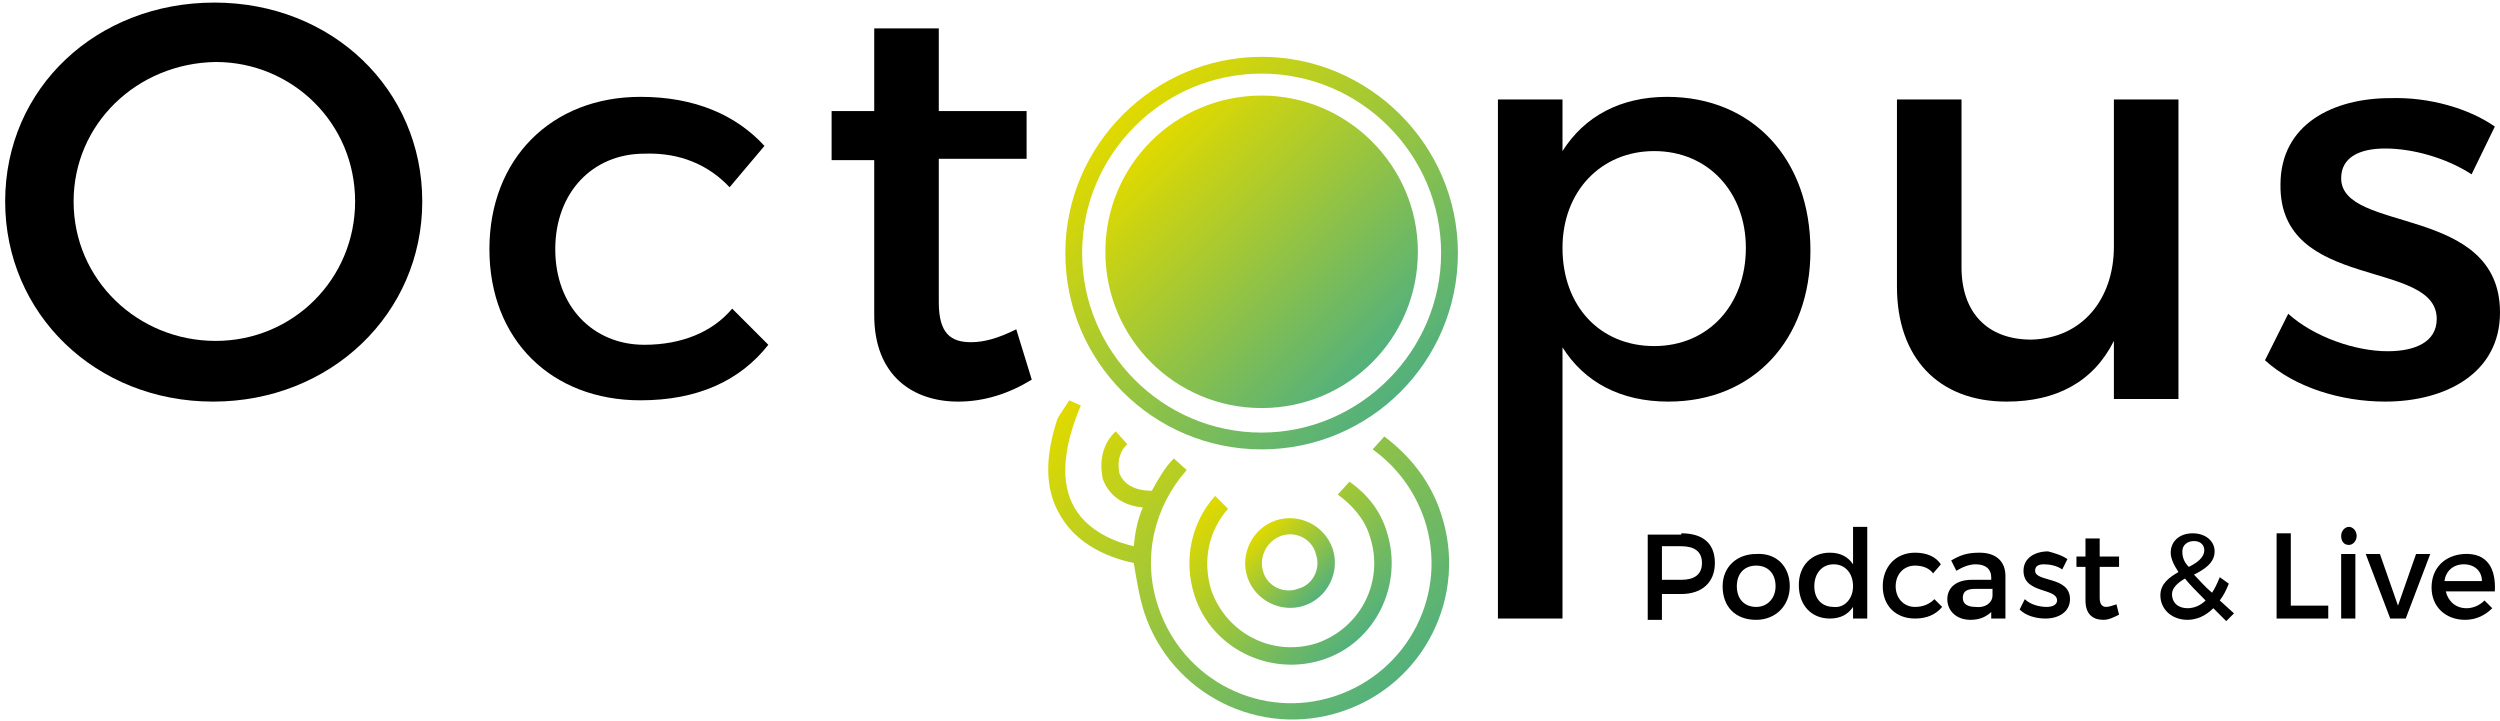 <?xml version="1.0" encoding="utf-8"?>
<!-- Generator: Adobe Illustrator 23.1.0, SVG Export Plug-In . SVG Version: 6.00 Build 0)  -->
<svg version="1.1" id="Calque_1" xmlns="http://www.w3.org/2000/svg" xmlns:xlink="http://www.w3.org/1999/xlink" x="0px" y="0px"
	 viewBox="0 0 193.6 55.8" style="enable-background:new 0 0 193.6 55.8;" xml:space="preserve">
<style type="text/css">
	.st0{fill:url(#SVGID_1_);}
	.st1{fill:url(#SVGID_2_);}
	.st2{fill:url(#SVGID_3_);}
	.st3{fill:url(#SVGID_4_);}
	.st4{fill:url(#SVGID_5_);}
</style>
<g>
	<path d="M130.2,41.3c1.7,0,2.6,0.8,2.6,2.3c0,1.5-1,2.4-2.6,2.4h-1.5v2h-1.1v-6.6H130.2z M128.7,44.9h1.5c1,0,1.6-0.4,1.6-1.3
		c0-0.9-0.6-1.3-1.6-1.3h-1.5V44.9z"/>
	<path d="M138.6,45.4c0,1.5-1.1,2.6-2.6,2.6c-1.6,0-2.6-1-2.6-2.6c0-1.5,1.1-2.5,2.6-2.5C137.6,42.8,138.6,43.9,138.6,45.4z
		 M134.5,45.4c0,1,0.6,1.6,1.5,1.6c0.9,0,1.5-0.7,1.5-1.6c0-1-0.6-1.6-1.5-1.6C135.1,43.8,134.5,44.4,134.5,45.4z"/>
	<path d="M144.6,47.9h-1.1v-0.9c-0.4,0.6-1,0.9-1.8,0.9c-1.4,0-2.4-1-2.4-2.6c0-1.5,1-2.5,2.4-2.5c0.8,0,1.4,0.3,1.8,0.9v-2.9h1.1
		V47.9z M143.5,45.4c0-1-0.6-1.7-1.5-1.7c-0.9,0-1.5,0.7-1.5,1.7c0,1,0.6,1.6,1.5,1.6C142.8,47.1,143.5,46.4,143.5,45.4z"/>
	<path d="M150.3,43.7l-0.6,0.7c-0.3-0.4-0.8-0.6-1.4-0.6c-0.9,0-1.5,0.7-1.5,1.6s0.6,1.6,1.5,1.6c0.6,0,1.1-0.2,1.5-0.6l0.6,0.6
		c-0.5,0.6-1.2,0.9-2.1,0.9c-1.5,0-2.5-1-2.5-2.5c0-1.5,1-2.6,2.5-2.6C149.2,42.8,149.9,43.1,150.3,43.7z"/>
	<path d="M154.3,47.3c-0.4,0.4-0.9,0.7-1.7,0.7c-1.1,0-1.8-0.7-1.8-1.6c0-0.9,0.7-1.5,1.9-1.5h1.5v-0.2c0-0.6-0.4-1-1.2-1
		c-0.5,0-1,0.2-1.5,0.5l-0.4-0.8c0.7-0.4,1.2-0.6,2.2-0.6c1.3,0,2,0.7,2,1.8l0,3.3h-1.1V47.3z M154.3,46.1v-0.5H153
		c-0.7,0-1,0.2-1,0.7c0,0.5,0.4,0.7,1,0.7C153.7,47.1,154.3,46.7,154.3,46.1z"/>
	<path d="M160.1,43.3l-0.4,0.8c-0.4-0.3-1-0.4-1.4-0.4c-0.4,0-0.7,0.1-0.7,0.5c0,0.9,2.7,0.4,2.7,2.2c0,1-0.9,1.5-1.9,1.5
		c-0.7,0-1.5-0.2-2-0.7l0.4-0.8c0.4,0.4,1.1,0.6,1.7,0.6c0.5,0,0.8-0.2,0.8-0.5c0-1-2.6-0.5-2.6-2.3c0-1,0.9-1.5,1.9-1.5
		C159,42.8,159.7,43,160.1,43.3z"/>
	<path d="M164.1,47.6c-0.4,0.2-0.8,0.4-1.2,0.4c-0.8,0-1.4-0.4-1.4-1.5v-2.6h-0.7v-0.8h0.7v-1.4h1.1v1.4h1.5v0.8h-1.5v2.4
		c0,0.5,0.2,0.7,0.5,0.7c0.2,0,0.5-0.1,0.8-0.2L164.1,47.6z"/>
	<path d="M171.4,47.1c-0.6,0.6-1.3,0.9-2,0.9c-1.2,0-2.1-0.8-2.1-1.9c0-0.9,0.7-1.4,1.4-1.8c-0.4-0.6-0.6-1.1-0.6-1.5
		c0-0.9,0.7-1.5,1.7-1.5c1,0,1.7,0.6,1.7,1.4c0,0.9-0.8,1.4-1.6,1.8c0.4,0.4,0.8,0.9,1.4,1.4c0.2-0.3,0.4-0.7,0.6-1.2l0.7,0.5
		c-0.2,0.5-0.4,0.9-0.7,1.3l1.1,1l-0.6,0.6L171.4,47.1z M170.8,46.5c-0.7-0.7-1.2-1.2-1.6-1.7c-0.5,0.3-1,0.7-1,1.2
		c0,0.7,0.5,1.1,1.2,1.1C169.9,47.1,170.4,46.9,170.8,46.5z M169.5,43.9c0.6-0.3,1.2-0.7,1.2-1.3c0-0.4-0.3-0.7-0.8-0.7
		c-0.5,0-0.9,0.3-0.9,0.8C169,43.1,169.1,43.5,169.5,43.9z"/>
	<path d="M180.3,46.9v1h-4v-6.6h1.1v5.6H180.3z"/>
	<path d="M182.5,41.5c0,0.4-0.3,0.7-0.6,0.7c-0.4,0-0.6-0.3-0.6-0.7c0-0.4,0.3-0.7,0.6-0.7C182.2,40.8,182.5,41.1,182.5,41.5z
		 M181.3,47.9v-5h1.1v5H181.3z"/>
	<path d="M185.1,47.9l-1.9-5h1.1l1.4,4l1.4-4h1.1l-1.9,5H185.1z"/>
	<path d="M193.2,45.8h-3.8c0.2,0.8,0.8,1.3,1.6,1.3c0.5,0,1-0.2,1.4-0.6l0.6,0.6c-0.5,0.5-1.2,0.9-2.1,0.9c-1.5,0-2.6-1-2.6-2.5
		c0-1.5,1-2.5,2.5-2.6C192.6,42.8,193.3,44,193.2,45.8z M192.2,45c0-0.8-0.6-1.3-1.4-1.3c-0.8,0-1.4,0.5-1.5,1.3H192.2z"/>
</g>
<g>
	<path d="M32.7,15.6c0,8.7-7.1,15.5-16.2,15.5S0.4,24.3,0.4,15.6c0-8.8,7.1-15.4,16.2-15.4S32.7,6.9,32.7,15.6z M5.7,15.6
		c0,6.1,5,10.8,11,10.8s10.8-4.8,10.8-10.8c0-6.1-4.9-10.8-10.8-10.8C10.6,4.9,5.7,9.6,5.7,15.6z"/>
	<path d="M59.2,11.3l-2.7,3.2c-1.6-1.7-3.8-2.7-6.6-2.6c-4,0-6.9,3-6.9,7.4c0,4.4,2.9,7.4,6.9,7.4c2.9,0,5.3-1,6.8-2.8l2.8,2.8
		C57.3,29.5,54,31,49.6,31c-6.9,0-11.7-4.7-11.7-11.7c0-7,4.8-11.8,11.7-11.8C53.8,7.5,57,8.9,59.2,11.3z"/>
	<path d="M79.9,29.4c-1.8,1.1-3.7,1.7-5.7,1.7c-3.5,0-6.5-2-6.5-6.7v-12h-3.3V8.6h3.3V2.2h5v6.4h6.8v3.7h-6.8v11.1
		c0,2.4,0.9,3.1,2.5,3.1c1,0,2.1-0.3,3.5-1L79.9,29.4z"/>
	<path d="M140.2,19.4c0,6.9-4.4,11.7-11,11.7c-3.7,0-6.5-1.5-8.2-4.2v21h-5V7.7h5v4c1.7-2.7,4.5-4.2,8.1-4.2
		C135.7,7.5,140.2,12.3,140.2,19.4z M135.2,19.2c0-4.3-2.9-7.5-7.1-7.5c-4.1,0-7.1,3.1-7.1,7.5c0,4.5,2.9,7.6,7.1,7.6
		C132.3,26.8,135.2,23.6,135.2,19.2z"/>
	<path d="M168.7,30.9h-5v-4.5c-1.6,3.2-4.5,4.7-8.3,4.7c-5.3,0-8.5-3.4-8.5-8.9V7.7h5v13c0,3.5,2,5.6,5.4,5.6c4-0.1,6.4-3.2,6.4-7.2
		V7.7h5V30.9z"/>
	<path d="M193.2,9.8l-1.8,3.7c-2-1.3-4.6-2-6.7-2c-2,0-3.4,0.7-3.4,2.3c0,4.3,12.3,2,12.3,10.4c0,4.7-4.2,6.9-8.9,6.9
		c-3.4,0-7-1.1-9.3-3.2l1.8-3.6c2,1.8,5.2,2.9,7.7,2.9c2.1,0,3.8-0.7,3.8-2.5c0-4.7-12.2-2.1-12.1-10.4c0-4.7,4.1-6.7,8.5-6.7
		C188.1,7.5,191.2,8.4,193.2,9.8z"/>
</g>
<g>
	<linearGradient id="SVGID_1_" gradientUnits="userSpaceOnUse" x1="94.416" y1="38.105" x2="105.435" y2="49.124">
		<stop  offset="7.179065e-03" style="stop-color:#DFD900"/>
		<stop  offset="0.995" style="stop-color:#54B17B"/>
	</linearGradient>
	<path class="st0" d="M94.1,38.4c-1.8,2-2.5,4.9-1.6,7.7c1.3,4.1,5.8,6.3,9.9,5c4.1-1.3,6.3-5.8,5-9.9c-0.5-1.7-1.6-3-2.9-3.9
		l-0.9,1c1.1,0.8,2.1,1.9,2.5,3.3c1.1,3.4-0.7,7-4.1,8.2c-3.4,1.1-7-0.7-8.2-4.1c-0.7-2.3-0.2-4.6,1.3-6.3L94.1,38.4z"/>
	<linearGradient id="SVGID_2_" gradientUnits="userSpaceOnUse" x1="85.245" y1="28.736" x2="108.708" y2="52.2">
		<stop  offset="7.179065e-03" style="stop-color:#DFD900"/>
		<stop  offset="0.995" style="stop-color:#54B17B"/>
	</linearGradient>
	<path class="st1" d="M88.6,47.4c2.1,6.4,9,9.8,15.3,7.7c6.4-2.1,9.8-9,7.7-15.3c-0.8-2.5-2.4-4.5-4.4-6l-0.9,1
		c1.8,1.3,3.2,3.1,4,5.4c1.9,5.7-1.2,11.8-6.9,13.7c-5.7,1.9-11.8-1.2-13.7-6.9c-1.3-3.8-0.3-7.8,2.2-10.6l-1-0.9
		c-0.7,0.7-1.2,1.6-1.7,2.5c-0.1,0-1.9,0.1-2.5-1.3c0,0-0.4-1.4,0.6-2.3l-0.9-1c-1.6,1.5-1,3.6-1,3.7c0.6,1.6,2,2.1,3.1,2.2
		c-0.4,0.9-0.6,1.9-0.7,3c-0.9-0.2-3.4-0.9-4.6-3c-1.1-1.9-0.9-4.6,0.5-7.9l-0.9-0.4c-0.3,0.5-0.6,0.9-0.9,1.4c-1,3-1,5.5,0.2,7.5
		c1.6,2.8,4.8,3.5,5.7,3.7C88,44.8,88.2,46.1,88.6,47.4z"/>
	<linearGradient id="SVGID_3_" gradientUnits="userSpaceOnUse" x1="97.447" y1="41.126" x2="102.393" y2="46.072">
		<stop  offset="7.179065e-03" style="stop-color:#DFD900"/>
		<stop  offset="0.995" style="stop-color:#54B17B"/>
	</linearGradient>
	<path class="st2" d="M101,46.9c1.8-0.6,2.8-2.6,2.2-4.4c-0.6-1.8-2.6-2.8-4.4-2.2c-1.8,0.6-2.8,2.6-2.2,4.4
		C97.2,46.5,99.2,47.5,101,46.9z M99.2,41.5c1.1-0.4,2.4,0.2,2.7,1.4c0.4,1.1-0.2,2.4-1.4,2.7c-1.1,0.4-2.4-0.2-2.7-1.4
		C97.5,43.1,98.1,41.9,99.2,41.5z"/>
</g>
<linearGradient id="SVGID_4_" gradientUnits="userSpaceOnUse" x1="89.1" y1="10.94" x2="106.231" y2="28.071">
	<stop  offset="7.179065e-03" style="stop-color:#DFD900"/>
	<stop  offset="0.995" style="stop-color:#54B17B"/>
</linearGradient>
<path class="st3" d="M97.7,31.6c6.7,0,12.1-5.4,12.1-12.1S104.3,7.4,97.7,7.4c-6.7,0-12.1,5.4-12.1,12.1S91,31.6,97.7,31.6z"/>
<linearGradient id="SVGID_5_" gradientUnits="userSpaceOnUse" x1="86.949" y1="8.87" x2="108.384" y2="30.305">
	<stop  offset="7.179065e-03" style="stop-color:#DFD900"/>
	<stop  offset="0.995" style="stop-color:#54B17B"/>
</linearGradient>
<path class="st4" d="M97.7,34.8c8.4,0,15.2-6.8,15.2-15.2S106,4.4,97.7,4.4s-15.2,6.8-15.2,15.2S89.3,34.8,97.7,34.8z M97.7,5.7
	c7.7,0,13.9,6.3,13.9,13.9s-6.3,13.9-13.9,13.9c-7.7,0-13.9-6.3-13.9-13.9S90,5.7,97.7,5.7z"/>
</svg>
